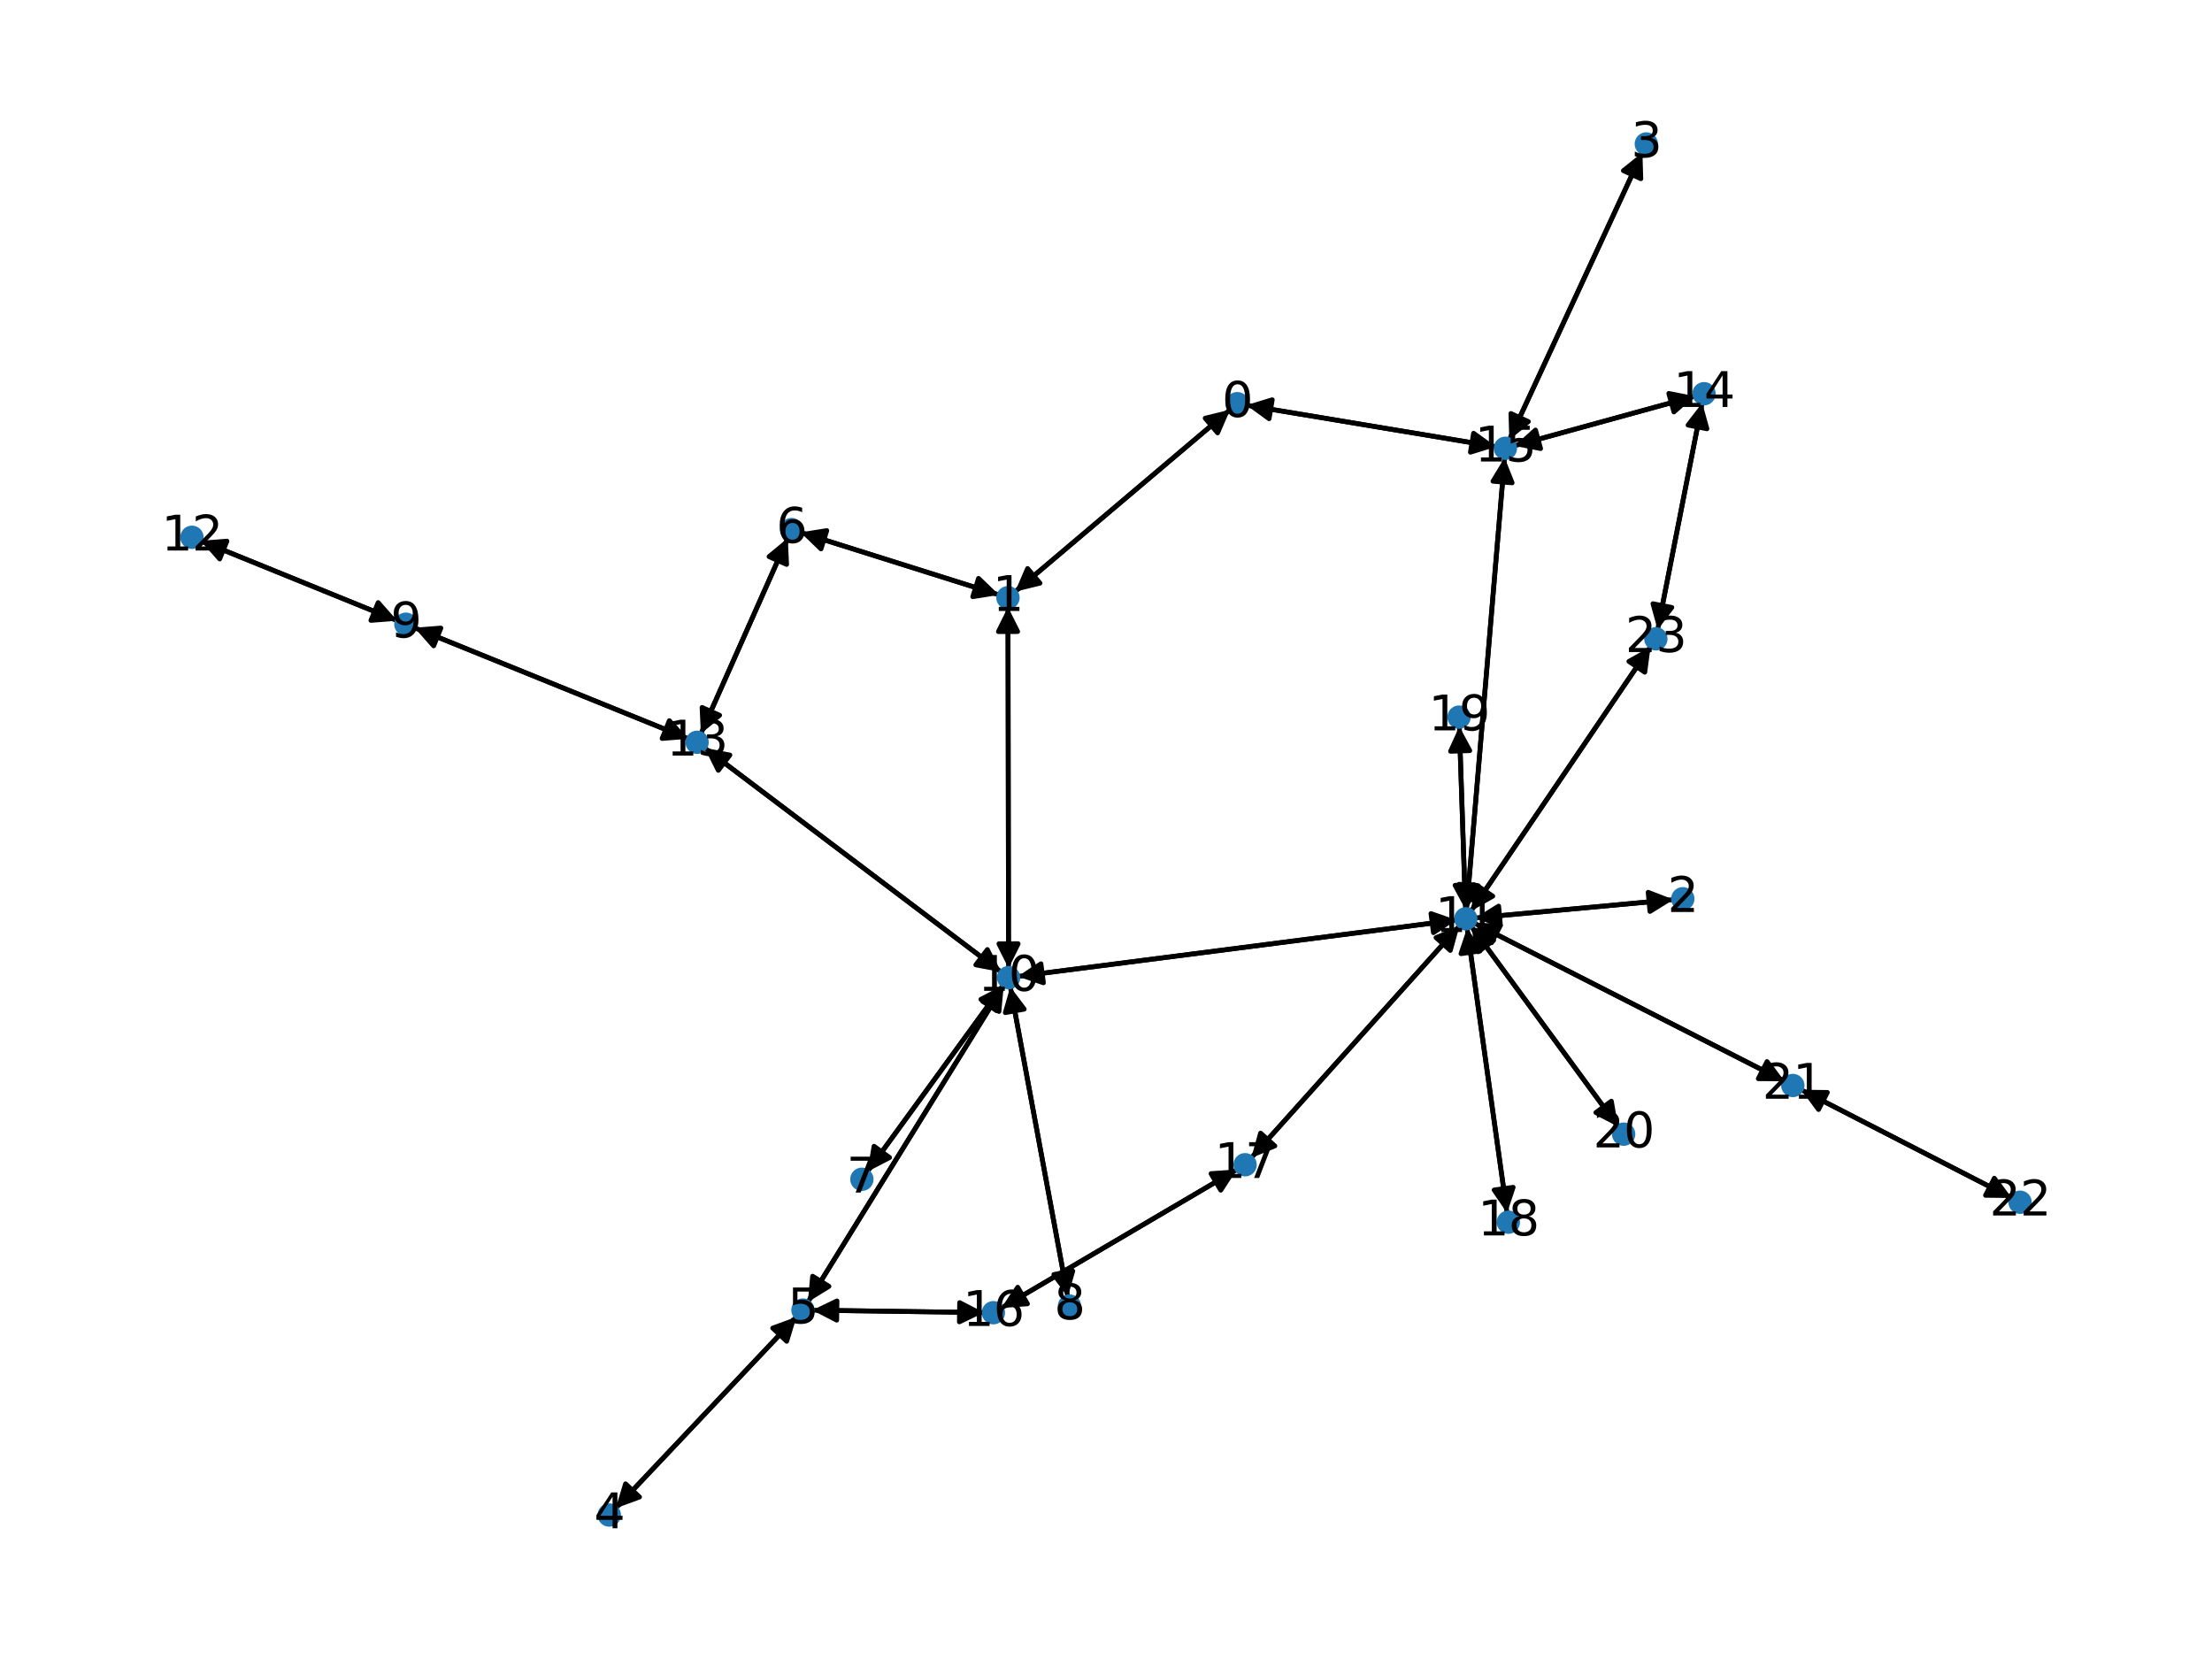 <?xml version="1.0" encoding="utf-8" standalone="no"?>
<!DOCTYPE svg PUBLIC "-//W3C//DTD SVG 1.1//EN"
  "http://www.w3.org/Graphics/SVG/1.1/DTD/svg11.dtd">
<svg xmlns:xlink="http://www.w3.org/1999/xlink" width="460.8pt" height="345.6pt" viewBox="0 0 460.8 345.6" xmlns="http://www.w3.org/2000/svg" version="1.1">
 <defs>
  <style type="text/css">*{stroke-linejoin: round; stroke-linecap: butt}</style>
 </defs>
 <g id="figure_1">
  <g id="patch_1">
   <path d="M 0 345.6 
L 460.8 345.6 
L 460.8 0 
L 0 0 
z
" style="fill: #ffffff"/>
  </g>
  <g id="axes_1">
   <g id="patch_2">
    <path d="M 256.264 85.343 
Q 233.859 104.303 212.308 122.541 
" clip-path="url(#pf1291e42cf)" style="fill: none; stroke: #000000; stroke-linecap: round"/>
    <path d="M 216.653 121.483 
L 212.308 122.541 
L 214.069 118.43 
z
" clip-path="url(#pf1291e42cf)" style="stroke: #000000; stroke-linecap: round"/>
   </g>
   <g id="patch_3">
    <path d="M 259.654 84.41 
Q 285.672 88.739 310.587 92.884 
" clip-path="url(#pf1291e42cf)" style="fill: none; stroke: #000000; stroke-linecap: round"/>
    <path d="M 306.969 90.254 
L 310.587 92.884 
L 306.313 94.2 
z
" clip-path="url(#pf1291e42cf)" style="stroke: #000000; stroke-linecap: round"/>
   </g>
   <g id="patch_4">
    <path d="M 211.455 123.263 
Q 233.86 104.302 255.411 86.064 
" clip-path="url(#pf1291e42cf)" style="fill: none; stroke: #000000; stroke-linecap: round"/>
    <path d="M 251.065 87.122 
L 255.411 86.064 
L 253.649 90.175 
z
" clip-path="url(#pf1291e42cf)" style="stroke: #000000; stroke-linecap: round"/>
   </g>
   <g id="patch_5">
    <path d="M 209.98 126.45 
Q 210.043 164.084 210.103 200.6 
" clip-path="url(#pf1291e42cf)" style="fill: none; stroke: #000000; stroke-linecap: round"/>
    <path d="M 212.096 196.596 
L 210.103 200.6 
L 208.096 196.603 
z
" clip-path="url(#pf1291e42cf)" style="stroke: #000000; stroke-linecap: round"/>
   </g>
   <g id="patch_6">
    <path d="M 208.131 123.932 
Q 187.44 117.418 167.815 111.24 
" clip-path="url(#pf1291e42cf)" style="fill: none; stroke: #000000; stroke-linecap: round"/>
    <path d="M 171.029 114.349 
L 167.815 111.24 
L 172.231 110.533 
z
" clip-path="url(#pf1291e42cf)" style="stroke: #000000; stroke-linecap: round"/>
   </g>
   <g id="patch_7">
    <path d="M 348.628 187.405 
Q 327.956 189.315 308.397 191.122 
" clip-path="url(#pf1291e42cf)" style="fill: none; stroke: #000000; stroke-linecap: round"/>
    <path d="M 312.564 192.745 
L 308.397 191.122 
L 312.196 188.762 
z
" clip-path="url(#pf1291e42cf)" style="stroke: #000000; stroke-linecap: round"/>
   </g>
   <g id="patch_8">
    <path d="M 342.145 31.751 
Q 328.281 61.69 314.886 90.614 
" clip-path="url(#pf1291e42cf)" style="fill: none; stroke: #000000; stroke-linecap: round"/>
    <path d="M 318.382 87.825 
L 314.886 90.614 
L 314.752 86.144 
z
" clip-path="url(#pf1291e42cf)" style="stroke: #000000; stroke-linecap: round"/>
   </g>
   <g id="patch_9">
    <path d="M 128.256 314.2 
Q 147.098 294.26 165.172 275.132 
" clip-path="url(#pf1291e42cf)" style="fill: none; stroke: #000000; stroke-linecap: round"/>
    <path d="M 160.972 276.666 
L 165.172 275.132 
L 163.879 279.413 
z
" clip-path="url(#pf1291e42cf)" style="stroke: #000000; stroke-linecap: round"/>
   </g>
   <g id="patch_10">
    <path d="M 165.939 274.32 
Q 147.097 294.261 129.023 313.389 
" clip-path="url(#pf1291e42cf)" style="fill: none; stroke: #000000; stroke-linecap: round"/>
    <path d="M 133.224 311.855 
L 129.023 313.389 
L 130.316 309.108 
z
" clip-path="url(#pf1291e42cf)" style="stroke: #000000; stroke-linecap: round"/>
   </g>
   <g id="patch_11">
    <path d="M 169.204 272.937 
Q 187.103 273.185 203.884 273.418 
" clip-path="url(#pf1291e42cf)" style="fill: none; stroke: #000000; stroke-linecap: round"/>
    <path d="M 199.912 271.363 
L 203.884 273.418 
L 199.857 275.362 
z
" clip-path="url(#pf1291e42cf)" style="stroke: #000000; stroke-linecap: round"/>
   </g>
   <g id="patch_12">
    <path d="M 168.289 271.266 
Q 188.689 238.284 208.501 206.252 
" clip-path="url(#pf1291e42cf)" style="fill: none; stroke: #000000; stroke-linecap: round"/>
    <path d="M 204.696 208.602 
L 208.501 206.252 
L 208.098 210.706 
z
" clip-path="url(#pf1291e42cf)" style="stroke: #000000; stroke-linecap: round"/>
   </g>
   <g id="patch_13">
    <path d="M 166.745 110.903 
Q 187.436 117.417 207.061 123.595 
" clip-path="url(#pf1291e42cf)" style="fill: none; stroke: #000000; stroke-linecap: round"/>
    <path d="M 203.846 120.486 
L 207.061 123.595 
L 202.645 124.302 
z
" clip-path="url(#pf1291e42cf)" style="stroke: #000000; stroke-linecap: round"/>
   </g>
   <g id="patch_14">
    <path d="M 164.112 112.093 
Q 155.058 132.478 146.457 151.841 
" clip-path="url(#pf1291e42cf)" style="fill: none; stroke: #000000; stroke-linecap: round"/>
    <path d="M 149.909 148.998 
L 146.457 151.841 
L 146.253 147.374 
z
" clip-path="url(#pf1291e42cf)" style="stroke: #000000; stroke-linecap: round"/>
   </g>
   <g id="patch_15">
    <path d="M 180.686 244.097 
Q 194.827 224.66 208.31 206.126 
" clip-path="url(#pf1291e42cf)" style="fill: none; stroke: #000000; stroke-linecap: round"/>
    <path d="M 204.34 208.184 
L 208.31 206.126 
L 207.574 210.537 
z
" clip-path="url(#pf1291e42cf)" style="stroke: #000000; stroke-linecap: round"/>
   </g>
   <g id="patch_16">
    <path d="M 222.441 270.174 
Q 216.451 237.866 210.665 206.658 
" clip-path="url(#pf1291e42cf)" style="fill: none; stroke: #000000; stroke-linecap: round"/>
    <path d="M 209.428 210.955 
L 210.665 206.658 
L 213.361 210.226 
z
" clip-path="url(#pf1291e42cf)" style="stroke: #000000; stroke-linecap: round"/>
   </g>
   <g id="patch_17">
    <path d="M 82.763 129.312 
Q 62.272 120.985 42.816 113.08 
" clip-path="url(#pf1291e42cf)" style="fill: none; stroke: #000000; stroke-linecap: round"/>
    <path d="M 45.769 116.438 
L 42.816 113.08 
L 47.275 112.733 
z
" clip-path="url(#pf1291e42cf)" style="stroke: #000000; stroke-linecap: round"/>
   </g>
   <g id="patch_18">
    <path d="M 86.352 130.768 
Q 114.888 142.336 142.389 153.484 
" clip-path="url(#pf1291e42cf)" style="fill: none; stroke: #000000; stroke-linecap: round"/>
    <path d="M 139.434 150.128 
L 142.389 153.484 
L 137.931 153.835 
z
" clip-path="url(#pf1291e42cf)" style="stroke: #000000; stroke-linecap: round"/>
   </g>
   <g id="patch_19">
    <path d="M 210.105 201.717 
Q 210.043 164.084 209.982 127.568 
" clip-path="url(#pf1291e42cf)" style="fill: none; stroke: #000000; stroke-linecap: round"/>
    <path d="M 207.989 131.571 
L 209.982 127.568 
L 211.989 131.565 
z
" clip-path="url(#pf1291e42cf)" style="stroke: #000000; stroke-linecap: round"/>
   </g>
   <g id="patch_20">
    <path d="M 209.091 205.299 
Q 188.69 238.281 168.878 270.313 
" clip-path="url(#pf1291e42cf)" style="fill: none; stroke: #000000; stroke-linecap: round"/>
    <path d="M 172.683 267.963 
L 168.878 270.313 
L 169.281 265.859 
z
" clip-path="url(#pf1291e42cf)" style="stroke: #000000; stroke-linecap: round"/>
   </g>
   <g id="patch_21">
    <path d="M 208.968 205.221 
Q 194.828 224.659 181.345 243.192 
" clip-path="url(#pf1291e42cf)" style="fill: none; stroke: #000000; stroke-linecap: round"/>
    <path d="M 185.315 241.134 
L 181.345 243.192 
L 182.08 238.781 
z
" clip-path="url(#pf1291e42cf)" style="stroke: #000000; stroke-linecap: round"/>
   </g>
   <g id="patch_22">
    <path d="M 210.46 205.554 
Q 216.45 237.862 222.236 269.07 
" clip-path="url(#pf1291e42cf)" style="fill: none; stroke: #000000; stroke-linecap: round"/>
    <path d="M 223.474 264.773 
L 222.236 269.07 
L 219.541 265.502 
z
" clip-path="url(#pf1291e42cf)" style="stroke: #000000; stroke-linecap: round"/>
   </g>
   <g id="patch_23">
    <path d="M 212.029 203.407 
Q 257.73 197.529 302.322 191.793 
" clip-path="url(#pf1291e42cf)" style="fill: none; stroke: #000000; stroke-linecap: round"/>
    <path d="M 298.099 190.319 
L 302.322 191.793 
L 298.609 194.287 
z
" clip-path="url(#pf1291e42cf)" style="stroke: #000000; stroke-linecap: round"/>
   </g>
   <g id="patch_24">
    <path d="M 208.559 202.484 
Q 177.66 179.141 147.653 156.471 
" clip-path="url(#pf1291e42cf)" style="fill: none; stroke: #000000; stroke-linecap: round"/>
    <path d="M 149.639 160.478 
L 147.653 156.471 
L 152.05 157.286 
z
" clip-path="url(#pf1291e42cf)" style="stroke: #000000; stroke-linecap: round"/>
   </g>
   <g id="patch_25">
    <path d="M 307.281 191.225 
Q 327.953 189.315 347.512 187.508 
" clip-path="url(#pf1291e42cf)" style="fill: none; stroke: #000000; stroke-linecap: round"/>
    <path d="M 343.345 185.885 
L 347.512 187.508 
L 343.713 189.868 
z
" clip-path="url(#pf1291e42cf)" style="stroke: #000000; stroke-linecap: round"/>
   </g>
   <g id="patch_26">
    <path d="M 303.432 191.65 
Q 257.731 197.528 213.139 203.264 
" clip-path="url(#pf1291e42cf)" style="fill: none; stroke: #000000; stroke-linecap: round"/>
    <path d="M 217.362 204.738 
L 213.139 203.264 
L 216.851 200.77 
z
" clip-path="url(#pf1291e42cf)" style="stroke: #000000; stroke-linecap: round"/>
   </g>
   <g id="patch_27">
    <path d="M 305.515 189.473 
Q 309.478 142.396 313.346 96.432 
" clip-path="url(#pf1291e42cf)" style="fill: none; stroke: #000000; stroke-linecap: round"/>
    <path d="M 311.018 100.25 
L 313.346 96.432 
L 315.004 100.586 
z
" clip-path="url(#pf1291e42cf)" style="stroke: #000000; stroke-linecap: round"/>
   </g>
   <g id="patch_28">
    <path d="M 304.059 192.844 
Q 282.364 217.019 261.415 240.361 
" clip-path="url(#pf1291e42cf)" style="fill: none; stroke: #000000; stroke-linecap: round"/>
    <path d="M 265.575 238.72 
L 261.415 240.361 
L 262.598 236.049 
z
" clip-path="url(#pf1291e42cf)" style="stroke: #000000; stroke-linecap: round"/>
   </g>
   <g id="patch_29">
    <path d="M 305.622 193.32 
Q 309.785 223.002 313.793 251.578 
" clip-path="url(#pf1291e42cf)" style="fill: none; stroke: #000000; stroke-linecap: round"/>
    <path d="M 315.218 247.339 
L 313.793 251.578 
L 311.256 247.894 
z
" clip-path="url(#pf1291e42cf)" style="stroke: #000000; stroke-linecap: round"/>
   </g>
   <g id="patch_30">
    <path d="M 305.288 189.467 
Q 304.648 170.396 304.046 152.443 
" clip-path="url(#pf1291e42cf)" style="fill: none; stroke: #000000; stroke-linecap: round"/>
    <path d="M 302.181 156.508 
L 304.046 152.443 
L 306.179 156.374 
z
" clip-path="url(#pf1291e42cf)" style="stroke: #000000; stroke-linecap: round"/>
   </g>
   <g id="patch_31">
    <path d="M 306.499 192.966 
Q 321.795 213.835 336.43 233.801 
" clip-path="url(#pf1291e42cf)" style="fill: none; stroke: #000000; stroke-linecap: round"/>
    <path d="M 335.678 229.393 
L 336.43 233.801 
L 332.452 231.757 
z
" clip-path="url(#pf1291e42cf)" style="stroke: #000000; stroke-linecap: round"/>
   </g>
   <g id="patch_32">
    <path d="M 307.078 192.282 
Q 339.417 208.767 370.76 224.744 
" clip-path="url(#pf1291e42cf)" style="fill: none; stroke: #000000; stroke-linecap: round"/>
    <path d="M 368.105 221.145 
L 370.76 224.744 
L 366.288 224.709 
z
" clip-path="url(#pf1291e42cf)" style="stroke: #000000; stroke-linecap: round"/>
   </g>
   <g id="patch_33">
    <path d="M 306.443 189.797 
Q 325.15 162.238 343.23 135.603 
" clip-path="url(#pf1291e42cf)" style="fill: none; stroke: #000000; stroke-linecap: round"/>
    <path d="M 339.328 137.789 
L 343.23 135.603 
L 342.638 140.036 
z
" clip-path="url(#pf1291e42cf)" style="stroke: #000000; stroke-linecap: round"/>
   </g>
   <g id="patch_34">
    <path d="M 41.779 112.658 
Q 62.271 120.985 81.726 128.89 
" clip-path="url(#pf1291e42cf)" style="fill: none; stroke: #000000; stroke-linecap: round"/>
    <path d="M 78.774 125.532 
L 81.726 128.89 
L 77.268 129.238 
z
" clip-path="url(#pf1291e42cf)" style="stroke: #000000; stroke-linecap: round"/>
   </g>
   <g id="patch_35">
    <path d="M 146.005 152.86 
Q 155.059 132.475 163.659 113.112 
" clip-path="url(#pf1291e42cf)" style="fill: none; stroke: #000000; stroke-linecap: round"/>
    <path d="M 160.208 115.955 
L 163.659 113.112 
L 163.863 117.579 
z
" clip-path="url(#pf1291e42cf)" style="stroke: #000000; stroke-linecap: round"/>
   </g>
   <g id="patch_36">
    <path d="M 143.423 153.903 
Q 114.886 142.335 87.385 131.187 
" clip-path="url(#pf1291e42cf)" style="fill: none; stroke: #000000; stroke-linecap: round"/>
    <path d="M 90.341 134.543 
L 87.385 131.187 
L 91.843 130.836 
z
" clip-path="url(#pf1291e42cf)" style="stroke: #000000; stroke-linecap: round"/>
   </g>
   <g id="patch_37">
    <path d="M 146.767 155.801 
Q 177.666 179.145 207.673 201.815 
" clip-path="url(#pf1291e42cf)" style="fill: none; stroke: #000000; stroke-linecap: round"/>
    <path d="M 205.687 197.808 
L 207.673 201.815 
L 203.276 201 
z
" clip-path="url(#pf1291e42cf)" style="stroke: #000000; stroke-linecap: round"/>
   </g>
   <g id="patch_38">
    <path d="M 353.113 82.531 
Q 334.292 87.701 316.55 92.576 
" clip-path="url(#pf1291e42cf)" style="fill: none; stroke: #000000; stroke-linecap: round"/>
    <path d="M 320.936 93.445 
L 316.55 92.576 
L 319.877 89.588 
z
" clip-path="url(#pf1291e42cf)" style="stroke: #000000; stroke-linecap: round"/>
   </g>
   <g id="patch_39">
    <path d="M 354.606 83.916 
Q 349.962 107.546 345.534 130.079 
" clip-path="url(#pf1291e42cf)" style="fill: none; stroke: #000000; stroke-linecap: round"/>
    <path d="M 348.268 126.54 
L 345.534 130.079 
L 344.343 125.768 
z
" clip-path="url(#pf1291e42cf)" style="stroke: #000000; stroke-linecap: round"/>
   </g>
   <g id="patch_40">
    <path d="M 311.69 93.067 
Q 285.672 88.739 260.758 84.594 
" clip-path="url(#pf1291e42cf)" style="fill: none; stroke: #000000; stroke-linecap: round"/>
    <path d="M 264.375 87.223 
L 260.758 84.594 
L 265.032 83.277 
z
" clip-path="url(#pf1291e42cf)" style="stroke: #000000; stroke-linecap: round"/>
   </g>
   <g id="patch_41">
    <path d="M 314.418 91.625 
Q 328.282 61.686 341.677 32.761 
" clip-path="url(#pf1291e42cf)" style="fill: none; stroke: #000000; stroke-linecap: round"/>
    <path d="M 338.181 35.551 
L 341.677 32.761 
L 341.811 37.232 
z
" clip-path="url(#pf1291e42cf)" style="stroke: #000000; stroke-linecap: round"/>
   </g>
   <g id="patch_42">
    <path d="M 313.44 95.315 
Q 309.478 142.393 305.609 188.356 
" clip-path="url(#pf1291e42cf)" style="fill: none; stroke: #000000; stroke-linecap: round"/>
    <path d="M 307.938 184.538 
L 305.609 188.356 
L 303.952 184.203 
z
" clip-path="url(#pf1291e42cf)" style="stroke: #000000; stroke-linecap: round"/>
   </g>
   <g id="patch_43">
    <path d="M 315.469 92.873 
Q 334.289 87.702 352.032 82.828 
" clip-path="url(#pf1291e42cf)" style="fill: none; stroke: #000000; stroke-linecap: round"/>
    <path d="M 347.645 81.959 
L 352.032 82.828 
L 348.705 85.816 
z
" clip-path="url(#pf1291e42cf)" style="stroke: #000000; stroke-linecap: round"/>
   </g>
   <g id="patch_44">
    <path d="M 205.009 273.433 
Q 187.11 273.185 170.329 272.953 
" clip-path="url(#pf1291e42cf)" style="fill: none; stroke: #000000; stroke-linecap: round"/>
    <path d="M 174.301 275.008 
L 170.329 272.953 
L 174.356 271.008 
z
" clip-path="url(#pf1291e42cf)" style="stroke: #000000; stroke-linecap: round"/>
   </g>
   <g id="patch_45">
    <path d="M 208.609 272.48 
Q 233.156 258.049 256.739 244.185 
" clip-path="url(#pf1291e42cf)" style="fill: none; stroke: #000000; stroke-linecap: round"/>
    <path d="M 252.277 244.488 
L 256.739 244.185 
L 254.304 247.937 
z
" clip-path="url(#pf1291e42cf)" style="stroke: #000000; stroke-linecap: round"/>
   </g>
   <g id="patch_46">
    <path d="M 260.666 241.195 
Q 282.362 217.021 303.311 193.678 
" clip-path="url(#pf1291e42cf)" style="fill: none; stroke: #000000; stroke-linecap: round"/>
    <path d="M 299.15 195.32 
L 303.311 193.678 
L 302.127 197.991 
z
" clip-path="url(#pf1291e42cf)" style="stroke: #000000; stroke-linecap: round"/>
   </g>
   <g id="patch_47">
    <path d="M 257.705 243.617 
Q 233.158 258.048 209.575 271.912 
" clip-path="url(#pf1291e42cf)" style="fill: none; stroke: #000000; stroke-linecap: round"/>
    <path d="M 214.037 271.609 
L 209.575 271.912 
L 212.01 268.16 
z
" clip-path="url(#pf1291e42cf)" style="stroke: #000000; stroke-linecap: round"/>
   </g>
   <g id="patch_48">
    <path d="M 313.948 252.687 
Q 309.785 223.004 305.777 194.429 
" clip-path="url(#pf1291e42cf)" style="fill: none; stroke: #000000; stroke-linecap: round"/>
    <path d="M 304.352 198.668 
L 305.777 194.429 
L 308.313 198.112 
z
" clip-path="url(#pf1291e42cf)" style="stroke: #000000; stroke-linecap: round"/>
   </g>
   <g id="patch_49">
    <path d="M 304.009 151.329 
Q 304.648 170.4 305.251 188.353 
" clip-path="url(#pf1291e42cf)" style="fill: none; stroke: #000000; stroke-linecap: round"/>
    <path d="M 307.115 184.288 
L 305.251 188.353 
L 303.118 184.422 
z
" clip-path="url(#pf1291e42cf)" style="stroke: #000000; stroke-linecap: round"/>
   </g>
   <g id="patch_50">
    <path d="M 337.089 234.701 
Q 321.793 213.833 307.159 193.866 
" clip-path="url(#pf1291e42cf)" style="fill: none; stroke: #000000; stroke-linecap: round"/>
    <path d="M 307.91 198.275 
L 307.159 193.866 
L 311.136 195.91 
z
" clip-path="url(#pf1291e42cf)" style="stroke: #000000; stroke-linecap: round"/>
   </g>
   <g id="patch_51">
    <path d="M 371.753 225.25 
Q 339.414 208.765 308.071 192.789 
" clip-path="url(#pf1291e42cf)" style="fill: none; stroke: #000000; stroke-linecap: round"/>
    <path d="M 310.727 196.387 
L 308.071 192.789 
L 312.543 192.823 
z
" clip-path="url(#pf1291e42cf)" style="stroke: #000000; stroke-linecap: round"/>
   </g>
   <g id="patch_52">
    <path d="M 375.204 227.016 
Q 397.147 238.29 418.096 249.053 
" clip-path="url(#pf1291e42cf)" style="fill: none; stroke: #000000; stroke-linecap: round"/>
    <path d="M 415.452 245.446 
L 418.096 249.053 
L 413.624 249.004 
z
" clip-path="url(#pf1291e42cf)" style="stroke: #000000; stroke-linecap: round"/>
   </g>
   <g id="patch_53">
    <path d="M 419.088 249.563 
Q 397.145 238.289 376.197 227.526 
" clip-path="url(#pf1291e42cf)" style="fill: none; stroke: #000000; stroke-linecap: round"/>
    <path d="M 378.84 231.133 
L 376.197 227.526 
L 380.668 227.575 
z
" clip-path="url(#pf1291e42cf)" style="stroke: #000000; stroke-linecap: round"/>
   </g>
   <g id="patch_54">
    <path d="M 343.856 134.681 
Q 325.148 162.24 307.069 188.875 
" clip-path="url(#pf1291e42cf)" style="fill: none; stroke: #000000; stroke-linecap: round"/>
    <path d="M 310.97 186.689 
L 307.069 188.875 
L 307.661 184.442 
z
" clip-path="url(#pf1291e42cf)" style="stroke: #000000; stroke-linecap: round"/>
   </g>
   <g id="patch_55">
    <path d="M 345.318 131.177 
Q 349.962 107.547 354.39 85.015 
" clip-path="url(#pf1291e42cf)" style="fill: none; stroke: #000000; stroke-linecap: round"/>
    <path d="M 351.657 88.554 
L 354.39 85.015 
L 355.581 89.325 
z
" clip-path="url(#pf1291e42cf)" style="stroke: #000000; stroke-linecap: round"/>
   </g>
   <g id="PathCollection_1">
    <defs>
     <path id="m2fddd83c04" d="M 0 1.936 
C 0.514 1.936 1.006 1.732 1.369 1.369 
C 1.732 1.006 1.936 0.514 1.936 0 
C 1.936 -0.514 1.732 -1.006 1.369 -1.369 
C 1.006 -1.732 0.514 -1.936 0 -1.936 
C -0.514 -1.936 -1.006 -1.732 -1.369 -1.369 
C -1.732 -1.006 -1.936 -0.514 -1.936 0 
C -1.936 0.514 -1.732 1.006 -1.369 1.369 
C -1.006 1.732 -0.514 1.936 0 1.936 
z
" style="stroke: #1f78b4"/>
    </defs>
    <g clip-path="url(#pf1291e42cf)">
     <use xlink:href="#m2fddd83c04" x="257.742" y="84.092" style="fill: #1f78b4; stroke: #1f78b4"/>
     <use xlink:href="#m2fddd83c04" x="209.977" y="124.513" style="fill: #1f78b4; stroke: #1f78b4"/>
     <use xlink:href="#m2fddd83c04" x="350.556" y="187.227" style="fill: #1f78b4; stroke: #1f78b4"/>
     <use xlink:href="#m2fddd83c04" x="342.961" y="29.99" style="fill: #1f78b4; stroke: #1f78b4"/>
     <use xlink:href="#m2fddd83c04" x="126.924" y="315.61" style="fill: #1f78b4; stroke: #1f78b4"/>
     <use xlink:href="#m2fddd83c04" x="167.271" y="272.91" style="fill: #1f78b4; stroke: #1f78b4"/>
     <use xlink:href="#m2fddd83c04" x="164.898" y="110.322" style="fill: #1f78b4; stroke: #1f78b4"/>
     <use xlink:href="#m2fddd83c04" x="179.547" y="245.664" style="fill: #1f78b4; stroke: #1f78b4"/>
     <use xlink:href="#m2fddd83c04" x="222.793" y="272.074" style="fill: #1f78b4; stroke: #1f78b4"/>
     <use xlink:href="#m2fddd83c04" x="84.556" y="130.04" style="fill: #1f78b4; stroke: #1f78b4"/>
     <use xlink:href="#m2fddd83c04" x="210.108" y="203.654" style="fill: #1f78b4; stroke: #1f78b4"/>
     <use xlink:href="#m2fddd83c04" x="305.353" y="191.403" style="fill: #1f78b4; stroke: #1f78b4"/>
     <use xlink:href="#m2fddd83c04" x="39.987" y="111.93" style="fill: #1f78b4; stroke: #1f78b4"/>
     <use xlink:href="#m2fddd83c04" x="145.218" y="154.631" style="fill: #1f78b4; stroke: #1f78b4"/>
     <use xlink:href="#m2fddd83c04" x="354.979" y="82.018" style="fill: #1f78b4; stroke: #1f78b4"/>
     <use xlink:href="#m2fddd83c04" x="313.602" y="93.385" style="fill: #1f78b4; stroke: #1f78b4"/>
     <use xlink:href="#m2fddd83c04" x="206.941" y="273.46" style="fill: #1f78b4; stroke: #1f78b4"/>
     <use xlink:href="#m2fddd83c04" x="259.372" y="242.637" style="fill: #1f78b4; stroke: #1f78b4"/>
     <use xlink:href="#m2fddd83c04" x="314.217" y="254.604" style="fill: #1f78b4; stroke: #1f78b4"/>
     <use xlink:href="#m2fddd83c04" x="303.944" y="149.393" style="fill: #1f78b4; stroke: #1f78b4"/>
     <use xlink:href="#m2fddd83c04" x="338.235" y="236.265" style="fill: #1f78b4; stroke: #1f78b4"/>
     <use xlink:href="#m2fddd83c04" x="373.479" y="226.129" style="fill: #1f78b4; stroke: #1f78b4"/>
     <use xlink:href="#m2fddd83c04" x="420.813" y="250.449" style="fill: #1f78b4; stroke: #1f78b4"/>
     <use xlink:href="#m2fddd83c04" x="344.946" y="133.075" style="fill: #1f78b4; stroke: #1f78b4"/>
    </g>
   </g>
   <g id="text_1">
    <g clip-path="url(#pf1291e42cf)">
     <!-- 0 -->
     <g transform="translate(254.561 86.851) scale(0.1 -0.1)">
      <defs>
       <path id="DejaVuSans-30" d="M 2034 4250 
Q 1547 4250 1301 3770 
Q 1056 3291 1056 2328 
Q 1056 1369 1301 889 
Q 1547 409 2034 409 
Q 2525 409 2770 889 
Q 3016 1369 3016 2328 
Q 3016 3291 2770 3770 
Q 2525 4250 2034 4250 
z
M 2034 4750 
Q 2819 4750 3233 4129 
Q 3647 3509 3647 2328 
Q 3647 1150 3233 529 
Q 2819 -91 2034 -91 
Q 1250 -91 836 529 
Q 422 1150 422 2328 
Q 422 3509 836 4129 
Q 1250 4750 2034 4750 
z
" transform="scale(0.016)"/>
      </defs>
      <use xlink:href="#DejaVuSans-30"/>
     </g>
    </g>
   </g>
   <g id="text_2">
    <g clip-path="url(#pf1291e42cf)">
     <!-- 1 -->
     <g transform="translate(206.796 127.273) scale(0.1 -0.1)">
      <defs>
       <path id="DejaVuSans-31" d="M 794 531 
L 1825 531 
L 1825 4091 
L 703 3866 
L 703 4441 
L 1819 4666 
L 2450 4666 
L 2450 531 
L 3481 531 
L 3481 0 
L 794 0 
L 794 531 
z
" transform="scale(0.016)"/>
      </defs>
      <use xlink:href="#DejaVuSans-31"/>
     </g>
    </g>
   </g>
   <g id="text_3">
    <g clip-path="url(#pf1291e42cf)">
     <!-- 2 -->
     <g transform="translate(347.375 189.987) scale(0.1 -0.1)">
      <defs>
       <path id="DejaVuSans-32" d="M 1228 531 
L 3431 531 
L 3431 0 
L 469 0 
L 469 531 
Q 828 903 1448 1529 
Q 2069 2156 2228 2338 
Q 2531 2678 2651 2914 
Q 2772 3150 2772 3378 
Q 2772 3750 2511 3984 
Q 2250 4219 1831 4219 
Q 1534 4219 1204 4116 
Q 875 4013 500 3803 
L 500 4441 
Q 881 4594 1212 4672 
Q 1544 4750 1819 4750 
Q 2544 4750 2975 4387 
Q 3406 4025 3406 3419 
Q 3406 3131 3298 2873 
Q 3191 2616 2906 2266 
Q 2828 2175 2409 1742 
Q 1991 1309 1228 531 
z
" transform="scale(0.016)"/>
      </defs>
      <use xlink:href="#DejaVuSans-32"/>
     </g>
    </g>
   </g>
   <g id="text_4">
    <g clip-path="url(#pf1291e42cf)">
     <!-- 3 -->
     <g transform="translate(339.779 32.749) scale(0.1 -0.1)">
      <defs>
       <path id="DejaVuSans-33" d="M 2597 2516 
Q 3050 2419 3304 2112 
Q 3559 1806 3559 1356 
Q 3559 666 3084 287 
Q 2609 -91 1734 -91 
Q 1441 -91 1130 -33 
Q 819 25 488 141 
L 488 750 
Q 750 597 1062 519 
Q 1375 441 1716 441 
Q 2309 441 2620 675 
Q 2931 909 2931 1356 
Q 2931 1769 2642 2001 
Q 2353 2234 1838 2234 
L 1294 2234 
L 1294 2753 
L 1863 2753 
Q 2328 2753 2575 2939 
Q 2822 3125 2822 3475 
Q 2822 3834 2567 4026 
Q 2313 4219 1838 4219 
Q 1578 4219 1281 4162 
Q 984 4106 628 3988 
L 628 4550 
Q 988 4650 1302 4700 
Q 1616 4750 1894 4750 
Q 2613 4750 3031 4423 
Q 3450 4097 3450 3541 
Q 3450 3153 3228 2886 
Q 3006 2619 2597 2516 
z
" transform="scale(0.016)"/>
      </defs>
      <use xlink:href="#DejaVuSans-33"/>
     </g>
    </g>
   </g>
   <g id="text_5">
    <g clip-path="url(#pf1291e42cf)">
     <!-- 4 -->
     <g transform="translate(123.743 318.369) scale(0.1 -0.1)">
      <defs>
       <path id="DejaVuSans-34" d="M 2419 4116 
L 825 1625 
L 2419 1625 
L 2419 4116 
z
M 2253 4666 
L 3047 4666 
L 3047 1625 
L 3713 1625 
L 3713 1100 
L 3047 1100 
L 3047 0 
L 2419 0 
L 2419 1100 
L 313 1100 
L 313 1709 
L 2253 4666 
z
" transform="scale(0.016)"/>
      </defs>
      <use xlink:href="#DejaVuSans-34"/>
     </g>
    </g>
   </g>
   <g id="text_6">
    <g clip-path="url(#pf1291e42cf)">
     <!-- 5 -->
     <g transform="translate(164.09 275.67) scale(0.1 -0.1)">
      <defs>
       <path id="DejaVuSans-35" d="M 691 4666 
L 3169 4666 
L 3169 4134 
L 1269 4134 
L 1269 2991 
Q 1406 3038 1543 3061 
Q 1681 3084 1819 3084 
Q 2600 3084 3056 2656 
Q 3513 2228 3513 1497 
Q 3513 744 3044 326 
Q 2575 -91 1722 -91 
Q 1428 -91 1123 -41 
Q 819 9 494 109 
L 494 744 
Q 775 591 1075 516 
Q 1375 441 1709 441 
Q 2250 441 2565 725 
Q 2881 1009 2881 1497 
Q 2881 1984 2565 2268 
Q 2250 2553 1709 2553 
Q 1456 2553 1204 2497 
Q 953 2441 691 2322 
L 691 4666 
z
" transform="scale(0.016)"/>
      </defs>
      <use xlink:href="#DejaVuSans-35"/>
     </g>
    </g>
   </g>
   <g id="text_7">
    <g clip-path="url(#pf1291e42cf)">
     <!-- 6 -->
     <g transform="translate(161.717 113.081) scale(0.1 -0.1)">
      <defs>
       <path id="DejaVuSans-36" d="M 2113 2584 
Q 1688 2584 1439 2293 
Q 1191 2003 1191 1497 
Q 1191 994 1439 701 
Q 1688 409 2113 409 
Q 2538 409 2786 701 
Q 3034 994 3034 1497 
Q 3034 2003 2786 2293 
Q 2538 2584 2113 2584 
z
M 3366 4563 
L 3366 3988 
Q 3128 4100 2886 4159 
Q 2644 4219 2406 4219 
Q 1781 4219 1451 3797 
Q 1122 3375 1075 2522 
Q 1259 2794 1537 2939 
Q 1816 3084 2150 3084 
Q 2853 3084 3261 2657 
Q 3669 2231 3669 1497 
Q 3669 778 3244 343 
Q 2819 -91 2113 -91 
Q 1303 -91 875 529 
Q 447 1150 447 2328 
Q 447 3434 972 4092 
Q 1497 4750 2381 4750 
Q 2619 4750 2861 4703 
Q 3103 4656 3366 4563 
z
" transform="scale(0.016)"/>
      </defs>
      <use xlink:href="#DejaVuSans-36"/>
     </g>
    </g>
   </g>
   <g id="text_8">
    <g clip-path="url(#pf1291e42cf)">
     <!-- 7 -->
     <g transform="translate(176.365 248.423) scale(0.1 -0.1)">
      <defs>
       <path id="DejaVuSans-37" d="M 525 4666 
L 3525 4666 
L 3525 4397 
L 1831 0 
L 1172 0 
L 2766 4134 
L 525 4134 
L 525 4666 
z
" transform="scale(0.016)"/>
      </defs>
      <use xlink:href="#DejaVuSans-37"/>
     </g>
    </g>
   </g>
   <g id="text_9">
    <g clip-path="url(#pf1291e42cf)">
     <!-- 8 -->
     <g transform="translate(219.612 274.833) scale(0.1 -0.1)">
      <defs>
       <path id="DejaVuSans-38" d="M 2034 2216 
Q 1584 2216 1326 1975 
Q 1069 1734 1069 1313 
Q 1069 891 1326 650 
Q 1584 409 2034 409 
Q 2484 409 2743 651 
Q 3003 894 3003 1313 
Q 3003 1734 2745 1975 
Q 2488 2216 2034 2216 
z
M 1403 2484 
Q 997 2584 770 2862 
Q 544 3141 544 3541 
Q 544 4100 942 4425 
Q 1341 4750 2034 4750 
Q 2731 4750 3128 4425 
Q 3525 4100 3525 3541 
Q 3525 3141 3298 2862 
Q 3072 2584 2669 2484 
Q 3125 2378 3379 2068 
Q 3634 1759 3634 1313 
Q 3634 634 3220 271 
Q 2806 -91 2034 -91 
Q 1263 -91 848 271 
Q 434 634 434 1313 
Q 434 1759 690 2068 
Q 947 2378 1403 2484 
z
M 1172 3481 
Q 1172 3119 1398 2916 
Q 1625 2713 2034 2713 
Q 2441 2713 2670 2916 
Q 2900 3119 2900 3481 
Q 2900 3844 2670 4047 
Q 2441 4250 2034 4250 
Q 1625 4250 1398 4047 
Q 1172 3844 1172 3481 
z
" transform="scale(0.016)"/>
      </defs>
      <use xlink:href="#DejaVuSans-38"/>
     </g>
    </g>
   </g>
   <g id="text_10">
    <g clip-path="url(#pf1291e42cf)">
     <!-- 9 -->
     <g transform="translate(81.375 132.8) scale(0.1 -0.1)">
      <defs>
       <path id="DejaVuSans-39" d="M 703 97 
L 703 672 
Q 941 559 1184 500 
Q 1428 441 1663 441 
Q 2288 441 2617 861 
Q 2947 1281 2994 2138 
Q 2813 1869 2534 1725 
Q 2256 1581 1919 1581 
Q 1219 1581 811 2004 
Q 403 2428 403 3163 
Q 403 3881 828 4315 
Q 1253 4750 1959 4750 
Q 2769 4750 3195 4129 
Q 3622 3509 3622 2328 
Q 3622 1225 3098 567 
Q 2575 -91 1691 -91 
Q 1453 -91 1209 -44 
Q 966 3 703 97 
z
M 1959 2075 
Q 2384 2075 2632 2365 
Q 2881 2656 2881 3163 
Q 2881 3666 2632 3958 
Q 2384 4250 1959 4250 
Q 1534 4250 1286 3958 
Q 1038 3666 1038 3163 
Q 1038 2656 1286 2365 
Q 1534 2075 1959 2075 
z
" transform="scale(0.016)"/>
      </defs>
      <use xlink:href="#DejaVuSans-39"/>
     </g>
    </g>
   </g>
   <g id="text_11">
    <g clip-path="url(#pf1291e42cf)">
     <!-- 10 -->
     <g transform="translate(203.746 206.414) scale(0.1 -0.1)">
      <use xlink:href="#DejaVuSans-31"/>
      <use xlink:href="#DejaVuSans-30" x="63.623"/>
     </g>
    </g>
   </g>
   <g id="text_12">
    <g clip-path="url(#pf1291e42cf)">
     <!-- 11 -->
     <g transform="translate(298.99 194.162) scale(0.1 -0.1)">
      <use xlink:href="#DejaVuSans-31"/>
      <use xlink:href="#DejaVuSans-31" x="63.623"/>
     </g>
    </g>
   </g>
   <g id="text_13">
    <g clip-path="url(#pf1291e42cf)">
     <!-- 12 -->
     <g transform="translate(33.624 114.689) scale(0.1 -0.1)">
      <use xlink:href="#DejaVuSans-31"/>
      <use xlink:href="#DejaVuSans-32" x="63.623"/>
     </g>
    </g>
   </g>
   <g id="text_14">
    <g clip-path="url(#pf1291e42cf)">
     <!-- 13 -->
     <g transform="translate(138.856 157.391) scale(0.1 -0.1)">
      <use xlink:href="#DejaVuSans-31"/>
      <use xlink:href="#DejaVuSans-33" x="63.623"/>
     </g>
    </g>
   </g>
   <g id="text_15">
    <g clip-path="url(#pf1291e42cf)">
     <!-- 14 -->
     <g transform="translate(348.617 84.778) scale(0.1 -0.1)">
      <use xlink:href="#DejaVuSans-31"/>
      <use xlink:href="#DejaVuSans-34" x="63.623"/>
     </g>
    </g>
   </g>
   <g id="text_16">
    <g clip-path="url(#pf1291e42cf)">
     <!-- 15 -->
     <g transform="translate(307.24 96.145) scale(0.1 -0.1)">
      <use xlink:href="#DejaVuSans-31"/>
      <use xlink:href="#DejaVuSans-35" x="63.623"/>
     </g>
    </g>
   </g>
   <g id="text_17">
    <g clip-path="url(#pf1291e42cf)">
     <!-- 16 -->
     <g transform="translate(200.579 276.22) scale(0.1 -0.1)">
      <use xlink:href="#DejaVuSans-31"/>
      <use xlink:href="#DejaVuSans-36" x="63.623"/>
     </g>
    </g>
   </g>
   <g id="text_18">
    <g clip-path="url(#pf1291e42cf)">
     <!-- 17 -->
     <g transform="translate(253.01 245.396) scale(0.1 -0.1)">
      <use xlink:href="#DejaVuSans-31"/>
      <use xlink:href="#DejaVuSans-37" x="63.623"/>
     </g>
    </g>
   </g>
   <g id="text_19">
    <g clip-path="url(#pf1291e42cf)">
     <!-- 18 -->
     <g transform="translate(307.855 257.363) scale(0.1 -0.1)">
      <use xlink:href="#DejaVuSans-31"/>
      <use xlink:href="#DejaVuSans-38" x="63.623"/>
     </g>
    </g>
   </g>
   <g id="text_20">
    <g clip-path="url(#pf1291e42cf)">
     <!-- 19 -->
     <g transform="translate(297.581 152.153) scale(0.1 -0.1)">
      <use xlink:href="#DejaVuSans-31"/>
      <use xlink:href="#DejaVuSans-39" x="63.623"/>
     </g>
    </g>
   </g>
   <g id="text_21">
    <g clip-path="url(#pf1291e42cf)">
     <!-- 20 -->
     <g transform="translate(331.873 239.024) scale(0.1 -0.1)">
      <use xlink:href="#DejaVuSans-32"/>
      <use xlink:href="#DejaVuSans-30" x="63.623"/>
     </g>
    </g>
   </g>
   <g id="text_22">
    <g clip-path="url(#pf1291e42cf)">
     <!-- 21 -->
     <g transform="translate(367.116 228.889) scale(0.1 -0.1)">
      <use xlink:href="#DejaVuSans-32"/>
      <use xlink:href="#DejaVuSans-31" x="63.623"/>
     </g>
    </g>
   </g>
   <g id="text_23">
    <g clip-path="url(#pf1291e42cf)">
     <!-- 22 -->
     <g transform="translate(414.451 253.208) scale(0.1 -0.1)">
      <use xlink:href="#DejaVuSans-32"/>
      <use xlink:href="#DejaVuSans-32" x="63.623"/>
     </g>
    </g>
   </g>
   <g id="text_24">
    <g clip-path="url(#pf1291e42cf)">
     <!-- 23 -->
     <g transform="translate(338.583 135.834) scale(0.1 -0.1)">
      <use xlink:href="#DejaVuSans-32"/>
      <use xlink:href="#DejaVuSans-33" x="63.623"/>
     </g>
    </g>
   </g>
  </g>
 </g>
 <defs>
  <clipPath id="pf1291e42cf">
   <rect x="0" y="0" width="460.8" height="345.6"/>
  </clipPath>
 </defs>
</svg>
